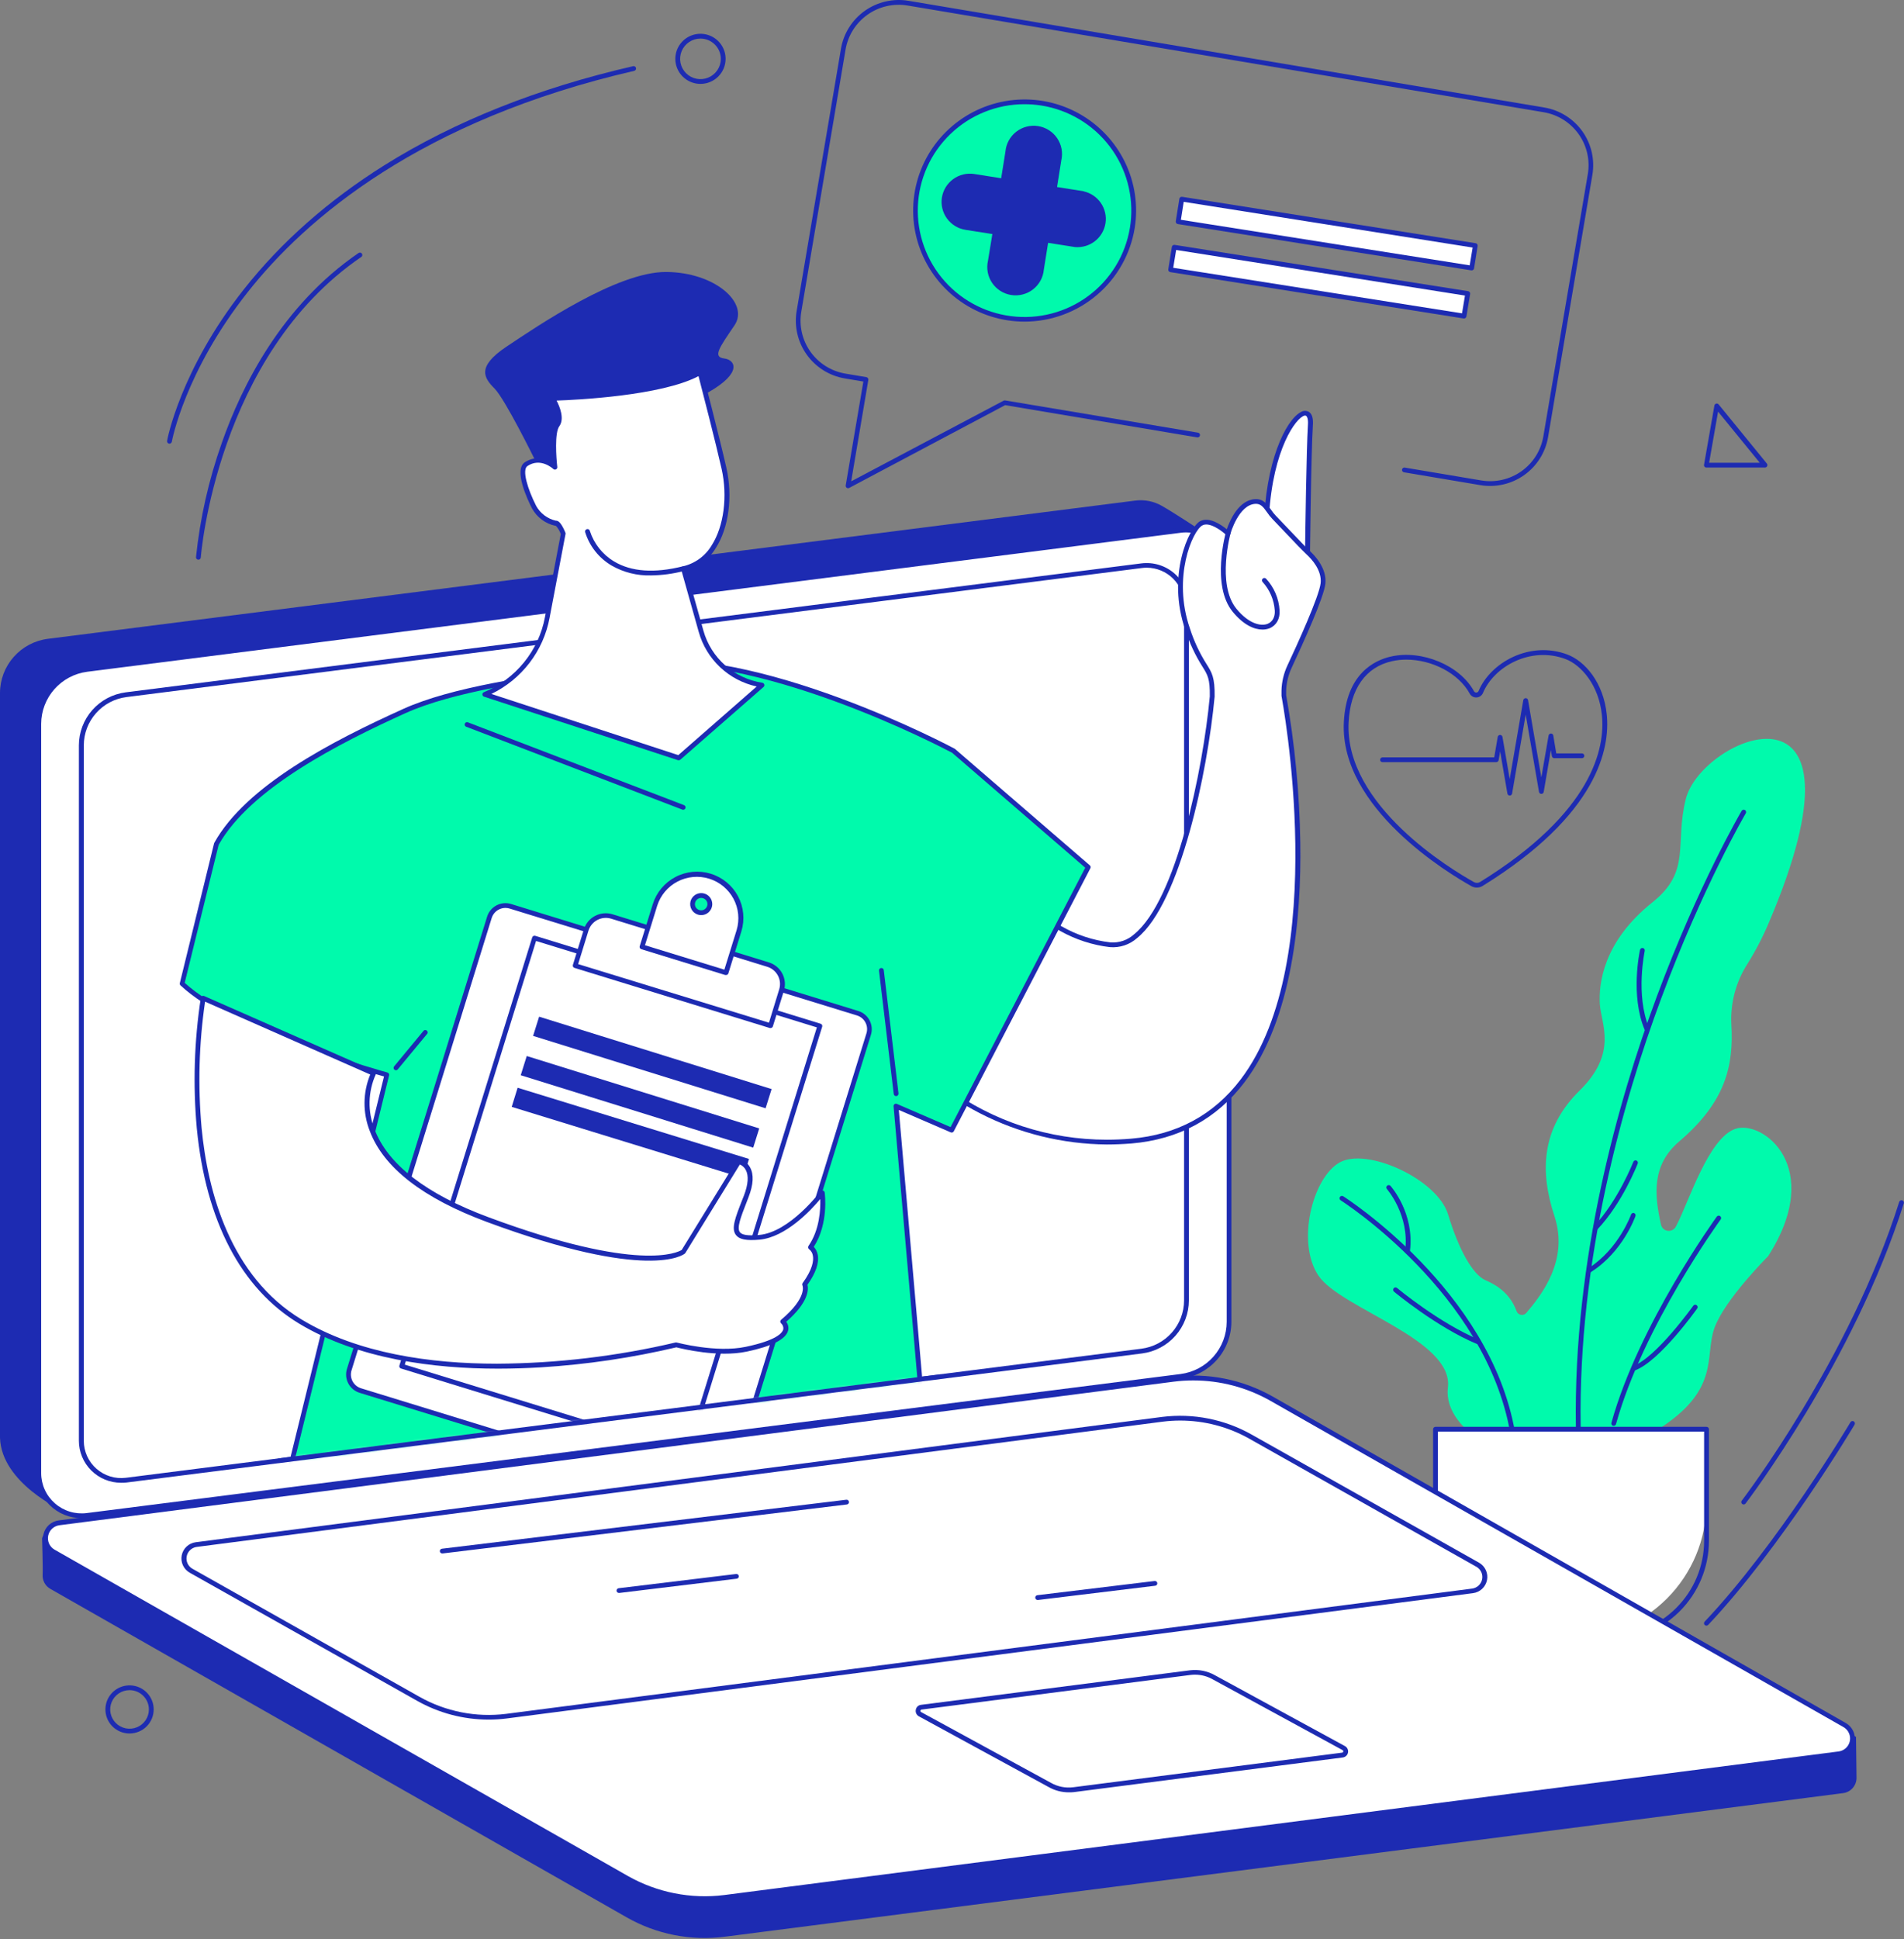 <svg width="500" height="509" viewBox="0 0 500 509" fill="none" xmlns="http://www.w3.org/2000/svg">
<rect x="0" y="0" width="500" height="509" fill="#808080" stroke="none"/>
<g clip-path="url(#clip0_27_515)">
<path d="M455.724 296.327C448.667 298.75 443.586 315.243 440.281 321.628C440.204 321.766 440.126 321.904 440.057 322.043C439.852 322.409 439.541 322.705 439.165 322.892C438.788 323.08 438.364 323.15 437.947 323.093C437.531 323.037 437.141 322.856 436.828 322.576C436.516 322.295 436.295 321.927 436.196 321.52C434.436 313.697 433.694 305.835 440.976 299.627C453.114 289.289 455.323 279.835 454.659 268.858C454.384 263.293 455.849 257.781 458.851 253.08C461.008 249.646 462.885 246.044 464.465 242.311C493.668 173.795 446.875 193.249 442.705 209.734C439.725 221.503 444.25 228.649 433.949 236.857C420.884 247.273 419.826 258.396 420.12 263.55C420.413 268.704 424.976 276.304 414.822 286.273C404.669 296.243 404.375 307.62 408.205 319.235C412.035 330.851 404.815 339.912 400.846 344.62C400.68 344.827 400.462 344.987 400.213 345.082C399.965 345.177 399.695 345.205 399.432 345.161C399.17 345.118 398.923 345.006 398.718 344.837C398.514 344.667 398.358 344.447 398.267 344.197C396.491 339.32 392.739 337.22 390.129 336.089C386.747 334.628 383.063 328.028 380.268 318.789C377.473 309.55 359.057 301.166 351.852 305.127C344.648 309.089 340.37 326.243 346.254 334.897C352.138 343.551 381.72 351.613 380.23 364.22C378.739 376.828 400.537 384.305 400.537 384.305C401.892 384.033 403.148 383.403 404.174 382.482C409.896 385.89 418.436 389.236 423.27 382.767C424.039 381.732 424.756 380.659 425.417 379.551C427.417 379.436 430.443 378.321 434.968 375.513C451.956 364.951 447.547 356.159 450.195 348.674C452.844 341.189 464.318 329.758 464.318 329.758C479.345 306.227 462.789 293.912 455.724 296.327Z" fill="#00FAAC"/>
<path d="M414.46 375.313C414.295 375.313 414.137 375.248 414.02 375.133C413.903 375.018 413.836 374.861 413.834 374.697C413.116 330.405 424.992 288.766 435.076 261.619C446.002 232.226 457.245 213.049 457.361 212.857C457.446 212.713 457.585 212.609 457.747 212.567C457.909 212.526 458.081 212.549 458.226 212.634C458.368 212.72 458.472 212.858 458.513 213.019C458.555 213.18 458.532 213.351 458.45 213.495C458.334 213.68 447.13 232.788 436.242 262.081C426.204 289.104 414.382 330.543 415.093 374.659C415.093 374.826 415.027 374.986 414.91 375.105C414.794 375.224 414.635 375.293 414.467 375.298L414.46 375.313Z" fill="#1D2BB2"/>
<path d="M397.217 376.69C397.069 376.69 396.925 376.637 396.812 376.541C396.698 376.446 396.623 376.313 396.599 376.167C390.175 339.428 352.439 315.327 352.061 315.089C351.92 314.999 351.82 314.857 351.784 314.694C351.748 314.531 351.778 314.361 351.868 314.22C351.912 314.15 351.969 314.09 352.037 314.043C352.104 313.996 352.18 313.963 352.26 313.945C352.341 313.927 352.424 313.925 352.505 313.939C352.586 313.953 352.663 313.983 352.733 314.027C353.119 314.266 391.341 338.643 397.843 375.951C397.87 376.116 397.831 376.285 397.734 376.422C397.637 376.559 397.49 376.652 397.325 376.682L397.217 376.69Z" fill="#1D2BB2"/>
<path d="M423.772 374.282C423.715 374.29 423.658 374.29 423.602 374.282C423.442 374.237 423.306 374.131 423.224 373.987C423.141 373.843 423.119 373.673 423.162 373.513C430.351 347.589 450.643 319.666 450.844 319.366C450.942 319.234 451.09 319.146 451.253 319.121C451.417 319.097 451.583 319.138 451.716 319.235C451.851 319.334 451.941 319.481 451.967 319.645C451.993 319.809 451.953 319.977 451.855 320.112C451.655 320.389 431.493 348.151 424.366 373.851C424.325 373.976 424.245 374.084 424.138 374.162C424.032 374.239 423.904 374.281 423.772 374.282Z" fill="#1D2BB2"/>
<path d="M419.015 322.974C418.892 322.972 418.773 322.936 418.671 322.868C418.568 322.8 418.488 322.703 418.44 322.591C418.392 322.478 418.377 322.354 418.399 322.234C418.42 322.113 418.476 322.002 418.56 321.912C424.93 315.204 428.884 305.066 428.93 304.989C428.989 304.842 429.101 304.724 429.244 304.657C429.388 304.589 429.551 304.579 429.702 304.627C429.851 304.683 429.973 304.792 430.046 304.933C430.119 305.073 430.137 305.236 430.096 305.389C429.926 305.812 426.011 315.858 419.471 322.743C419.415 322.811 419.346 322.866 419.267 322.906C419.189 322.945 419.103 322.968 419.015 322.974Z" fill="#1D2BB2"/>
<path d="M417.641 333.966C417.504 333.969 417.369 333.927 417.259 333.846C417.148 333.765 417.067 333.65 417.028 333.519C416.99 333.387 416.995 333.247 417.045 333.12C417.094 332.992 417.184 332.884 417.301 332.812C425.131 327.758 428.297 318.905 428.328 318.82C428.381 318.668 428.49 318.542 428.634 318.469C428.778 318.396 428.945 318.381 429.1 318.428C429.25 318.483 429.374 318.593 429.447 318.736C429.52 318.878 429.537 319.043 429.494 319.197C429.355 319.581 426.15 328.551 417.957 333.812C417.87 333.894 417.759 333.948 417.641 333.966Z" fill="#1D2BB2"/>
<path d="M429.131 359.774C429.003 359.774 428.878 359.735 428.773 359.662C428.668 359.589 428.588 359.486 428.544 359.367C428.514 359.289 428.5 359.207 428.503 359.124C428.506 359.042 428.525 358.961 428.559 358.885C428.594 358.81 428.643 358.743 428.704 358.687C428.765 358.631 428.836 358.587 428.914 358.559C434.945 356.359 444.566 342.897 444.659 342.766C444.707 342.699 444.767 342.642 444.837 342.598C444.907 342.554 444.985 342.524 445.066 342.511C445.147 342.497 445.231 342.499 445.311 342.517C445.392 342.535 445.468 342.569 445.535 342.616C445.603 342.664 445.66 342.724 445.704 342.794C445.748 342.863 445.778 342.941 445.792 343.022C445.806 343.103 445.804 343.186 445.786 343.266C445.767 343.346 445.734 343.422 445.686 343.489C445.284 344.059 435.74 357.405 429.347 359.736C429.277 359.76 429.204 359.773 429.131 359.774Z" fill="#1D2BB2"/>
<path d="M369.635 328.928H369.558C369.393 328.907 369.242 328.821 369.139 328.69C369.037 328.559 368.99 328.393 369.01 328.228C370.16 318.951 364.277 312.204 364.215 312.135C364.16 312.074 364.117 312.002 364.09 311.924C364.063 311.846 364.051 311.764 364.056 311.682C364.061 311.599 364.083 311.519 364.119 311.445C364.156 311.371 364.207 311.305 364.269 311.251C364.394 311.141 364.558 311.086 364.724 311.096C364.89 311.106 365.046 311.181 365.157 311.304C365.412 311.597 371.473 318.543 370.261 328.382C370.242 328.533 370.168 328.672 370.052 328.773C369.937 328.874 369.789 328.929 369.635 328.928Z" fill="#1D2BB2"/>
<path d="M388.144 352.866C388.06 352.866 387.976 352.85 387.897 352.82C377.365 348.459 366.176 339.158 366.068 339.066C366.004 339.013 365.951 338.949 365.913 338.875C365.874 338.802 365.851 338.722 365.843 338.64C365.836 338.558 365.846 338.475 365.871 338.396C365.896 338.317 365.937 338.244 365.991 338.181C366.043 338.118 366.107 338.066 366.18 338.027C366.253 337.989 366.333 337.966 366.415 337.958C366.497 337.951 366.579 337.96 366.658 337.986C366.736 338.011 366.809 338.051 366.871 338.105C366.987 338.197 378.029 347.374 388.384 351.659C388.536 351.723 388.657 351.845 388.72 351.997C388.784 352.15 388.785 352.321 388.723 352.474C388.677 352.589 388.597 352.689 388.494 352.758C388.391 352.828 388.269 352.866 388.144 352.866Z" fill="#1D2BB2"/>
<path d="M432.482 270.711C432.357 270.711 432.235 270.675 432.131 270.606C432.027 270.538 431.945 270.441 431.895 270.327C428.104 261.296 430.575 249.827 430.683 249.342C430.719 249.18 430.818 249.038 430.958 248.949C431.099 248.859 431.269 248.829 431.432 248.865C431.595 248.901 431.736 248.999 431.826 249.139C431.916 249.279 431.946 249.449 431.91 249.611C431.91 249.727 429.424 261.15 433.061 269.842C433.125 269.996 433.125 270.169 433.062 270.324C432.998 270.478 432.876 270.601 432.721 270.665C432.645 270.695 432.564 270.711 432.482 270.711Z" fill="#1D2BB2"/>
<path d="M376.932 375.182H448.11V394.621C448.11 404.024 444.361 413.042 437.687 419.691C431.012 426.34 421.96 430.075 412.521 430.075C403.083 430.075 394.03 426.34 387.356 419.691C380.682 413.042 376.932 404.024 376.932 394.621V375.182Z" fill="white"/>
<path d="M422.459 430.683H402.591C395.634 430.667 388.965 427.906 384.045 423.004C379.125 418.103 376.354 411.46 376.338 404.529V375.182C376.338 375.016 376.403 374.857 376.52 374.739C376.638 374.621 376.797 374.553 376.963 374.551H448.141C448.309 374.551 448.47 374.618 448.589 374.736C448.708 374.854 448.775 375.015 448.775 375.182V404.498C448.766 411.445 445.99 418.106 441.056 423.015C436.122 427.925 429.433 430.683 422.459 430.683ZM377.589 375.805V404.498C377.597 411.108 380.236 417.444 384.928 422.118C389.619 426.792 395.98 429.421 402.615 429.429H422.482C429.117 429.421 435.478 426.792 440.169 422.118C444.861 417.444 447.5 411.108 447.508 404.498V375.805H377.589Z" fill="#1D2BB2"/>
<path d="M222.708 128.156C222.578 128.156 222.451 128.116 222.345 128.04C222.248 127.972 222.173 127.878 222.128 127.769C222.083 127.66 222.07 127.541 222.09 127.425L226.723 100.155L221.835 99.34C217.809 98.654 214.219 96.408 211.852 93.092C209.484 89.776 208.532 85.661 209.203 81.647L220.839 12.808C221.173 10.818 221.898 8.914 222.972 7.204C224.046 5.494 225.447 4.011 227.097 2.842C228.747 1.672 230.612 0.838 232.585 0.387C234.559 -0.063 236.603 -0.122 238.599 0.215L405.533 28.223C407.529 28.558 409.44 29.281 411.155 30.352C412.87 31.422 414.357 32.819 415.53 34.462C416.703 36.105 417.54 37.962 417.992 39.928C418.444 41.893 418.503 43.928 418.166 45.916L406.529 114.763C405.843 118.776 403.589 122.354 400.26 124.714C396.932 127.074 392.8 128.024 388.77 127.356L368.693 123.979C368.612 123.965 368.535 123.936 368.465 123.892C368.395 123.848 368.335 123.792 368.287 123.725C368.239 123.658 368.205 123.583 368.187 123.503C368.169 123.423 368.166 123.34 368.18 123.259C368.194 123.179 368.223 123.101 368.267 123.032C368.31 122.962 368.367 122.902 368.435 122.855C368.502 122.807 368.577 122.773 368.658 122.755C368.738 122.737 368.821 122.734 368.902 122.748L388.978 126.117C392.676 126.739 396.471 125.873 399.529 123.709C402.586 121.546 404.657 118.262 405.286 114.578L416.969 45.701C417.591 42.018 416.721 38.239 414.549 35.195C412.378 32.151 409.082 30.089 405.387 29.462L238.36 1.454C234.661 0.832 230.867 1.698 227.809 3.862C224.751 6.025 222.681 9.309 222.052 12.992L210.423 81.84C209.799 85.523 210.668 89.302 212.84 92.347C215.012 95.392 218.308 97.453 222.005 98.078L227.511 99.001C227.674 99.031 227.82 99.124 227.916 99.259C228.013 99.394 228.053 99.561 228.028 99.724L223.526 126.356L263.555 105.178C263.679 105.116 263.82 105.094 263.957 105.117L314.603 113.578C314.685 113.591 314.764 113.621 314.834 113.664C314.905 113.708 314.966 113.765 315.014 113.832C315.062 113.899 315.096 113.976 315.115 114.056C315.133 114.137 315.135 114.22 315.121 114.302C315.092 114.465 315 114.612 314.864 114.708C314.728 114.805 314.559 114.844 314.395 114.817L263.957 106.355L223.001 128.086C222.91 128.132 222.81 128.156 222.708 128.156Z" fill="#1D2BB2"/>
<path d="M304.851 357.936C308.326 357.494 311.521 355.805 313.836 353.186C316.152 350.566 317.429 347.195 317.429 343.705L318.364 146.525L314.835 138.925C314.835 138.925 308.426 134.671 305.067 132.771C302.961 131.576 300.521 131.098 298.117 131.409L12.579 167.695C9.106 168.138 5.915 169.825 3.6 172.441C1.285 175.057 0.005 178.423 0 181.91V377.382C0.34 389.367 16.517 396.613 16.517 396.613L304.851 357.936Z" fill="#1D2BB2"/>
<path d="M22.833 397.813L310.078 361.313C313.581 360.876 316.802 359.18 319.138 356.544C321.474 353.908 322.764 350.513 322.765 346.997V150.348C322.763 148.757 322.422 147.184 321.763 145.734C321.105 144.284 320.144 142.99 318.944 141.939C317.745 140.888 316.335 140.102 314.808 139.636C313.28 139.169 311.671 139.032 310.086 139.233L22.841 175.733C19.346 176.169 16.129 177.857 13.793 180.484C11.457 183.11 10.16 186.494 10.146 190.003V386.682C10.145 388.276 10.485 389.851 11.144 391.304C11.802 392.756 12.763 394.052 13.964 395.105C15.164 396.158 16.576 396.944 18.105 397.411C19.635 397.878 21.246 398.015 22.833 397.813Z" fill="white"/>
<path d="M21.412 398.529C19.85 398.53 18.303 398.224 16.86 397.629C15.417 397.034 14.106 396.161 13.001 395.061C11.897 393.961 11.021 392.655 10.424 391.217C9.827 389.779 9.52 388.238 9.521 386.682V190.003C9.528 186.34 10.871 182.806 13.3 180.057C15.73 177.309 19.079 175.534 22.725 175.064L309.97 138.571C311.645 138.358 313.346 138.503 314.96 138.996C316.574 139.488 318.065 140.318 319.332 141.429C320.6 142.541 321.615 143.908 322.311 145.44C323.006 146.973 323.367 148.635 323.367 150.317V346.997C323.36 350.66 322.016 354.196 319.585 356.944C317.154 359.693 313.802 361.467 310.156 361.936L22.91 398.467C22.413 398.518 21.912 398.538 21.412 398.529ZM311.507 139.756C311.058 139.757 310.609 139.785 310.163 139.84L22.918 176.341C19.582 176.773 16.516 178.395 14.29 180.908C12.063 183.42 10.827 186.651 10.81 190.003V386.682C10.809 388.187 11.13 389.674 11.751 391.045C12.372 392.417 13.28 393.64 14.413 394.635C15.546 395.629 16.879 396.371 18.323 396.812C19.767 397.252 21.289 397.381 22.787 397.19L310.032 360.69C313.373 360.257 316.443 358.63 318.67 356.111C320.897 353.593 322.13 350.354 322.139 346.997V150.348C322.137 147.539 321.017 144.846 319.023 142.86C317.029 140.874 314.326 139.758 311.507 139.756Z" fill="#1D2BB2"/>
<path d="M33.118 388.552L299.824 354.666C303.069 354.253 306.052 352.675 308.214 350.228C310.376 347.781 311.569 344.634 311.569 341.374V158.81C311.571 157.33 311.256 155.866 310.646 154.517C310.035 153.168 309.143 151.963 308.029 150.984C306.915 150.005 305.604 149.274 304.184 148.839C302.764 148.405 301.267 148.277 299.793 148.464L33.095 182.31C29.848 182.722 26.863 184.299 24.7 186.746C22.536 189.193 21.343 192.342 21.343 195.603V378.221C21.343 379.699 21.659 381.161 22.27 382.509C22.882 383.856 23.774 385.059 24.888 386.036C26.002 387.013 27.312 387.743 28.731 388.177C30.15 388.611 31.646 388.738 33.118 388.552Z" fill="white"/>
<path d="M31.798 389.236C30.342 389.237 28.901 388.952 27.556 388.398C26.211 387.843 24.989 387.03 23.96 386.005C22.931 384.98 22.115 383.763 21.559 382.423C21.002 381.083 20.716 379.647 20.717 378.197V195.656C20.723 192.245 21.974 188.952 24.237 186.391C26.5 183.831 29.621 182.178 33.018 181.741L299.716 147.894C301.277 147.697 302.863 147.832 304.367 148.292C305.872 148.752 307.261 149.526 308.442 150.562C309.623 151.599 310.569 152.873 311.217 154.302C311.866 155.731 312.201 157.28 312.202 158.848V341.374C312.196 344.786 310.945 348.079 308.682 350.639C306.419 353.2 303.298 354.852 299.901 355.289L33.203 389.175C32.736 389.222 32.267 389.243 31.798 389.236ZM301.144 149.025C300.729 149.024 300.313 149.049 299.901 149.102L33.203 182.987C30.111 183.385 27.27 184.89 25.21 187.221C23.149 189.552 22.011 192.551 22.007 195.656V378.221C22.006 379.608 22.301 380.979 22.873 382.244C23.445 383.508 24.281 384.637 25.324 385.556C26.368 386.474 27.596 387.16 28.926 387.569C30.257 387.978 31.659 388.101 33.041 387.928L299.739 354.043C302.832 353.647 305.675 352.143 307.737 349.812C309.799 347.48 310.939 344.481 310.943 341.374V158.81C310.943 156.219 309.911 153.733 308.074 151.899C306.238 150.065 303.745 149.031 301.144 149.025Z" fill="#1D2BB2"/>
<path d="M190.285 508.407L483.962 470.714C484.968 470.595 485.892 470.105 486.553 469.34C487.213 468.575 487.562 467.592 487.53 466.583C487.53 465.26 487.398 455.952 487.398 455.952L332.116 367.49C324.34 363.066 314.271 361.336 305.384 362.49L15.443 399.736C14.585 399.847 13.771 400.179 13.082 400.7C12.392 401.221 11.852 401.912 11.513 402.706L11.05 403.79C11.05 403.79 11.297 411.559 11.196 413.375C11.15 414.127 11.318 414.876 11.682 415.536C12.045 416.197 12.589 416.741 13.25 417.106L164.595 503.33C172.376 507.76 181.395 509.542 190.285 508.407Z" fill="#1D2BB2"/>
<path d="M190.285 498.045L482.935 460.352C483.788 460.253 484.587 459.887 485.219 459.308C485.851 458.729 486.283 457.966 486.454 457.128C486.625 456.29 486.527 455.42 486.172 454.641C485.818 453.862 485.225 453.215 484.479 452.791L333.907 367.12C326.128 362.692 317.112 360.909 308.225 362.043L15.575 399.698C14.725 399.806 13.932 400.178 13.306 400.761C12.681 401.343 12.255 402.106 12.088 402.943C11.922 403.779 12.024 404.647 12.379 405.423C12.734 406.199 13.325 406.844 14.069 407.267L164.641 492.938C172.407 497.364 181.407 499.157 190.285 498.045Z" fill="white"/>
<path d="M185.111 498.999C177.802 499.002 170.618 497.112 164.263 493.515L13.691 407.837C12.831 407.35 12.146 406.605 11.736 405.709C11.325 404.813 11.208 403.81 11.403 402.844C11.597 401.878 12.092 400.997 12.817 400.327C13.543 399.658 14.461 399.233 15.443 399.113L308.094 361.421C317.116 360.29 326.264 362.098 334.17 366.574L484.734 452.314C485.588 452.805 486.266 453.549 486.674 454.443C487.081 455.338 487.197 456.336 487.005 457.3C486.814 458.263 486.324 459.142 485.605 459.814C484.886 460.485 483.974 460.916 482.997 461.045L190.346 498.738C188.609 498.936 186.86 499.023 185.111 498.999ZM313.337 362.374C311.633 362.374 309.931 362.482 308.24 362.697L15.59 400.39C14.874 400.485 14.206 400.801 13.679 401.293C13.152 401.786 12.794 402.43 12.653 403.136C12.513 403.842 12.598 404.574 12.896 405.229C13.194 405.884 13.691 406.43 14.316 406.79L164.888 492.461C172.557 496.803 181.431 498.558 190.184 497.461L482.835 459.768C483.551 459.675 484.221 459.361 484.748 458.87C485.276 458.378 485.636 457.734 485.776 457.028C485.917 456.322 485.832 455.589 485.533 454.934C485.234 454.279 484.736 453.734 484.109 453.376L333.575 367.698C327.406 364.205 320.432 362.371 313.337 362.374Z" fill="#1D2BB2"/>
<path d="M128.318 451.406C121.715 451.407 115.225 449.697 109.485 446.445L49.82 412.844C49.034 412.397 48.409 411.716 48.033 410.895C47.657 410.075 47.549 409.158 47.725 408.274C47.901 407.389 48.351 406.582 49.013 405.967C49.674 405.351 50.513 404.959 51.411 404.844L305.16 371.951C313.322 370.931 321.596 372.566 328.749 376.613L388.399 410.213C389.185 410.66 389.81 411.342 390.186 412.162C390.562 412.982 390.67 413.899 390.494 414.784C390.318 415.668 389.868 416.475 389.206 417.091C388.545 417.706 387.706 418.099 386.808 418.213L133.075 451.106C131.497 451.306 129.909 451.406 128.318 451.406ZM309.908 372.905C308.375 372.906 306.843 373.004 305.322 373.197L51.573 406.09C50.95 406.189 50.372 406.476 49.917 406.913C49.463 407.349 49.153 407.913 49.03 408.53C48.908 409.147 48.977 409.786 49.23 410.362C49.483 410.938 49.907 411.423 50.446 411.752L110.103 445.391C117.02 449.304 125.021 450.885 132.913 449.898L386.654 417.006C387.28 416.91 387.861 416.624 388.319 416.188C388.776 415.751 389.088 415.185 389.212 414.567C389.336 413.948 389.266 413.306 389.011 412.728C388.757 412.15 388.33 411.665 387.789 411.336L328.124 377.697C322.571 374.555 316.294 372.904 309.908 372.905Z" fill="#1D2BB2"/>
<path d="M280.651 470.499C278.805 470.499 276.991 470.022 275.385 469.114L241.271 450.529C240.976 450.362 240.742 450.106 240.603 449.797C240.464 449.489 240.428 449.144 240.498 448.814C240.553 448.479 240.718 448.171 240.966 447.939C241.215 447.706 241.534 447.562 241.873 447.529L312.48 438.468C314.762 438.184 317.075 438.643 319.074 439.775L353.188 458.36C353.487 458.523 353.726 458.777 353.87 459.084C354.015 459.392 354.058 459.737 353.992 460.07C353.927 460.403 353.757 460.707 353.507 460.938C353.257 461.168 352.94 461.313 352.601 461.353L281.979 470.445C281.538 470.49 281.094 470.508 280.651 470.499ZM313.808 439.614C313.418 439.614 313.029 439.637 312.642 439.683L242.02 448.775C241.945 448.78 241.874 448.81 241.82 448.861C241.765 448.911 241.729 448.979 241.719 449.052C241.7 449.125 241.706 449.202 241.737 449.271C241.768 449.339 241.821 449.395 241.888 449.429L276.003 468.014C277.765 469.014 279.805 469.418 281.817 469.168L352.439 460.083C352.515 460.076 352.586 460.044 352.642 459.993C352.698 459.941 352.735 459.873 352.748 459.799C352.766 459.726 352.758 459.65 352.728 459.581C352.697 459.513 352.644 459.457 352.578 459.422L318.456 440.837C317.04 440.033 315.438 439.611 313.808 439.614Z" fill="#1D2BB2"/>
<path d="M116.165 407.79C116.082 407.795 116 407.783 115.923 407.756C115.845 407.729 115.773 407.687 115.712 407.632C115.651 407.578 115.601 407.511 115.565 407.438C115.53 407.364 115.509 407.284 115.504 407.202C115.5 407.12 115.511 407.038 115.539 406.961C115.566 406.883 115.608 406.812 115.663 406.751C115.718 406.69 115.784 406.64 115.858 406.605C115.932 406.569 116.013 406.549 116.095 406.544L222.245 393.69C222.326 393.679 222.409 393.685 222.489 393.707C222.569 393.729 222.643 393.766 222.708 393.817C222.772 393.868 222.826 393.931 222.866 394.003C222.906 394.075 222.931 394.154 222.939 394.236C222.95 394.318 222.945 394.401 222.923 394.481C222.901 394.561 222.863 394.635 222.812 394.701C222.761 394.766 222.698 394.82 222.626 394.861C222.553 394.901 222.474 394.927 222.391 394.936L116.242 407.79H116.165Z" fill="#1D2BB2"/>
<path d="M162.572 418.159C162.406 418.169 162.243 418.112 162.119 418.002C161.995 417.891 161.921 417.736 161.911 417.571C161.902 417.406 161.959 417.244 162.07 417.12C162.181 416.997 162.336 416.923 162.502 416.913L193.319 413.183C193.401 413.173 193.484 413.179 193.563 413.202C193.642 413.224 193.716 413.261 193.78 413.312C193.845 413.363 193.899 413.426 193.939 413.497C193.979 413.569 194.004 413.647 194.014 413.729C194.024 413.81 194.017 413.892 193.995 413.971C193.973 414.05 193.935 414.124 193.884 414.188C193.833 414.252 193.77 414.306 193.698 414.346C193.626 414.386 193.548 414.411 193.466 414.421L162.649 418.159H162.572Z" fill="#1D2BB2"/>
<path d="M272.474 420.006C272.316 420.001 272.166 419.938 272.052 419.828C271.939 419.719 271.871 419.571 271.861 419.414C271.852 419.257 271.901 419.102 272 418.98C272.099 418.857 272.241 418.776 272.397 418.752L303.214 415.021C303.379 415.004 303.545 415.051 303.676 415.153C303.807 415.255 303.893 415.403 303.916 415.567C303.936 415.732 303.889 415.899 303.787 416.03C303.684 416.161 303.534 416.246 303.368 416.267L272.574 420.006H272.474Z" fill="#1D2BB2"/>
<mask id="mask0_27_515" style="mask-type:luminance" maskUnits="userSpaceOnUse" x="21" y="48" width="430" height="341">
<path d="M33.118 388.552L299.824 354.666C303.07 354.253 306.052 352.675 308.214 350.228C310.376 347.781 311.569 344.634 311.569 341.374L450.836 112.994C450.836 106.717 306.04 47.508 299.793 48.301L33.095 82.186C29.848 82.597 26.863 84.175 24.7 86.622C22.536 89.069 21.343 92.217 21.343 95.478V378.221C21.343 379.699 21.659 381.161 22.27 382.509C22.882 383.856 23.774 385.059 24.888 386.036C26.002 387.013 27.312 387.743 28.731 388.177C30.15 388.611 31.646 388.738 33.118 388.552Z" fill="white"/>
</mask>
<g mask="url(#mask0_27_515)">
<path d="M167.259 533.084L168.71 465.668C168.71 465.668 178.972 489.699 185.698 533.084H262.443C255.648 470.584 233.665 413.852 227.387 398.652C226.86 397.361 226.053 396.201 225.024 395.257C223.995 394.313 222.769 393.607 221.434 393.19C206.477 388.467 154.209 376.159 100.381 410.506C99.13 411.307 98.083 412.387 97.323 413.66C96.563 414.934 96.111 416.367 96.003 417.844C95.038 431.391 92.76 473.453 96.274 533.054L167.259 533.084Z" fill="#1D2BB2"/>
<path d="M343.32 146.863C343.32 146.863 343.629 119.048 344.131 111.517C344.702 102.955 332.95 112.671 332.494 138.925L343.32 146.863Z" fill="white"/>
<path d="M343.32 147.487C343.187 147.487 343.058 147.447 342.949 147.371L332.139 139.425C332.057 139.367 331.991 139.289 331.947 139.199C331.902 139.109 331.881 139.01 331.884 138.91C332.185 121.117 337.722 110.24 341.559 108.209C341.876 107.992 342.248 107.869 342.632 107.854C343.016 107.839 343.397 107.933 343.729 108.125C344.54 108.648 344.895 109.802 344.772 111.563C344.285 118.986 344 146.594 344 146.871C343.996 146.987 343.962 147.1 343.899 147.197C343.836 147.295 343.748 147.374 343.644 147.425C343.544 147.476 343.432 147.497 343.32 147.487ZM333.127 138.61L342.702 145.633C342.772 140.171 343.065 118.032 343.474 111.478C343.567 110.071 343.289 109.371 342.996 109.171C342.702 108.971 342.324 109.171 342.1 109.302C339.459 110.771 333.521 120.071 333.127 138.61Z" fill="#1D2BB2"/>
<path d="M338.633 174.995C341.351 169.187 347.019 156.748 347.42 153.164C347.822 149.579 344.918 146.348 343.606 145.14C342.834 144.425 342.061 143.671 341.359 142.91L334.571 135.786C332.873 134.094 332.216 131.51 329.637 131.64C324.719 131.879 322.472 140.025 322.472 140.025C322.472 140.025 318.14 135.871 315.406 137.387C312.673 138.902 307.09 151.348 311.87 165.172C316.109 177.418 318.456 174.195 318.325 182.864C316.371 203.711 307.237 249.742 291.508 247.98C286.883 247.457 282.417 245.989 278.389 243.667C274.36 241.345 270.856 238.221 268.096 234.488L231.843 269.665C231.843 269.665 253.896 303.15 297.067 299.512C358.972 294.289 337.143 182.587 337.143 182.526C337.143 181.995 337.143 181.579 337.143 181.295C337.202 179.115 337.709 176.971 338.633 174.995Z" fill="white"/>
<path d="M290.643 300.435C279.055 300.335 267.652 297.53 257.349 292.245C247.046 286.96 238.13 279.343 231.318 270.004C231.243 269.885 231.21 269.744 231.226 269.604C231.241 269.465 231.303 269.334 231.402 269.234L267.656 234.065C267.723 234.001 267.803 233.952 267.891 233.922C267.979 233.891 268.073 233.88 268.165 233.888C268.258 233.898 268.346 233.93 268.425 233.979C268.504 234.028 268.571 234.094 268.621 234.172C271.343 237.815 274.783 240.865 278.731 243.136C282.678 245.407 287.05 246.852 291.577 247.38C292.711 247.471 293.851 247.329 294.927 246.963C296.003 246.596 296.992 246.013 297.832 245.25C308.874 236.303 315.877 202.21 317.7 182.826C317.769 178.21 317.144 177.187 315.777 175.01C313.869 172.007 312.356 168.773 311.275 165.387C306.326 151.079 312.24 138.463 315.097 136.848C317.491 135.525 320.719 137.763 322.163 138.94C322.935 136.694 325.251 131.248 329.606 131.025C331.745 130.917 332.765 132.363 333.745 133.756C334.122 134.323 334.545 134.859 335.012 135.356L341.822 142.487C342.502 143.21 343.251 143.971 344.03 144.694C345.382 145.94 348.478 149.271 348.046 153.248C347.644 156.841 342.332 168.587 339.204 175.272C338.308 177.177 337.814 179.245 337.753 181.349C337.753 181.618 337.753 182.002 337.753 182.487C340.019 195.266 341.261 208.205 341.467 221.18C341.768 240.68 339.467 267.419 326.796 284.119C319.506 293.727 309.515 299.127 297.098 300.173C294.905 300.343 292.751 300.435 290.643 300.435ZM232.661 269.765C237.15 275.803 242.553 281.11 248.676 285.496C260.847 294.396 275.553 299.19 290.651 299.181C292.72 299.181 294.836 299.096 297.013 298.912C309.059 297.896 318.75 292.658 325.815 283.35C349.675 251.896 336.625 183.349 336.525 182.664C336.521 182.631 336.521 182.597 336.525 182.564C336.525 182.026 336.525 181.595 336.525 181.295C336.582 179.023 337.107 176.786 338.069 174.725C340.563 169.402 346.409 156.633 346.802 153.094C347.173 149.679 344.393 146.717 343.181 145.602C342.37 144.833 341.637 144.063 340.911 143.34L334.124 136.217C333.603 135.673 333.133 135.084 332.718 134.456C331.73 133.056 331.05 132.202 329.676 132.263C325.259 132.479 323.112 140.117 323.089 140.194C323.059 140.298 323.002 140.393 322.925 140.469C322.849 140.546 322.754 140.602 322.649 140.633C322.544 140.66 322.433 140.66 322.328 140.633C322.223 140.606 322.126 140.553 322.047 140.479C320.935 139.41 317.622 136.879 315.723 137.933C313.167 139.34 307.824 151.525 312.472 164.964C313.527 168.265 315.001 171.419 316.858 174.349C318.263 176.595 319.043 177.833 318.966 182.895C317.12 202.534 309.978 237.034 298.635 246.226C297.664 247.094 296.526 247.754 295.289 248.167C294.053 248.58 292.745 248.736 291.446 248.626C286.863 248.083 282.433 246.641 278.412 244.383C274.391 242.125 270.859 239.097 268.018 235.472L232.661 269.765Z" fill="#1D2BB2"/>
<path d="M331.506 165.264C329.352 165.264 326.541 164.048 323.715 160.602C318.032 153.679 321.854 139.917 322.016 139.333C322.074 139.188 322.184 139.07 322.324 139.001C322.464 138.933 322.624 138.918 322.775 138.96C322.925 139.002 323.054 139.098 323.138 139.229C323.222 139.36 323.254 139.518 323.228 139.671C323.19 139.81 319.422 153.379 324.695 159.81C327.969 163.81 331.143 164.425 332.857 163.771C334.162 163.256 334.873 161.948 334.764 160.271C334.573 157.492 333.453 154.857 331.583 152.787C331.525 152.729 331.478 152.66 331.446 152.584C331.415 152.508 331.398 152.427 331.398 152.344C331.398 152.262 331.415 152.181 331.446 152.105C331.478 152.029 331.525 151.96 331.583 151.902C331.702 151.786 331.861 151.721 332.027 151.721C332.193 151.721 332.353 151.786 332.471 151.902C334.578 154.183 335.832 157.116 336.023 160.21C336.178 162.456 335.166 164.225 333.321 164.956C332.74 165.168 332.125 165.273 331.506 165.264Z" fill="#1D2BB2"/>
<path d="M249.911 296.681L285.778 227.634L250.382 197.087C250.382 197.087 198.748 169.233 165.521 174.356C148.742 176.933 121.423 179.741 106.18 186.664C90.019 193.98 65.426 206.08 56.824 221.557L47.797 258.211C61.959 271.419 101.563 282.142 101.563 282.142L72.885 399.013C103.988 430.36 213.311 415.706 245.85 411.083L235.286 290.358L249.911 296.681Z" fill="#00FAAC"/>
<path d="M154.919 419.175C113.454 419.175 85.425 412.567 72.437 399.452C72.361 399.376 72.307 399.283 72.278 399.181C72.25 399.078 72.249 398.97 72.275 398.867L100.845 282.581C95.671 281.142 60.739 271.104 47.403 258.673C47.322 258.596 47.264 258.499 47.232 258.393C47.201 258.286 47.199 258.173 47.226 258.065L56.214 221.395C56.226 221.341 56.247 221.289 56.275 221.241C64.623 206.218 87.162 194.564 105.918 186.087C118.566 180.356 139.175 177.464 155.738 175.141C159.205 174.648 162.479 174.195 165.421 173.741C198.446 168.671 250.181 196.256 250.683 196.533L250.799 196.61L286.188 227.157C286.298 227.248 286.373 227.375 286.4 227.515C286.426 227.656 286.403 227.801 286.334 227.926L250.467 296.973C250.396 297.107 250.279 297.211 250.136 297.264C249.994 297.318 249.837 297.319 249.695 297.266L236.035 291.366L246.475 411.029C246.491 411.188 246.444 411.347 246.345 411.473C246.246 411.6 246.101 411.683 245.942 411.706C210.801 416.698 180.324 419.175 154.919 419.175ZM73.58 398.821C94.428 419.413 153.761 423.437 245.17 410.552L234.661 290.419C234.648 290.311 234.665 290.201 234.709 290.1C234.753 290 234.823 289.913 234.912 289.849C235.001 289.785 235.105 289.745 235.214 289.735C235.324 289.724 235.434 289.743 235.534 289.789L249.626 295.873L284.991 227.78L250.027 197.603C247.989 196.518 197.744 170.048 165.614 174.979C162.664 175.433 159.383 175.895 155.908 176.379C139.43 178.687 118.921 181.572 106.443 187.226C89.363 194.956 65.719 206.926 57.418 221.78L48.5 258.004C62.607 270.842 101.331 281.427 101.725 281.535C101.806 281.555 101.881 281.591 101.947 281.641C102.014 281.691 102.069 281.754 102.111 281.826C102.153 281.897 102.18 281.976 102.19 282.059C102.201 282.141 102.195 282.224 102.173 282.304L73.58 398.821Z" fill="#1D2BB2"/>
<path d="M179.443 212.587C179.367 212.586 179.291 212.571 179.219 212.541L122.419 190.772C122.342 190.743 122.271 190.699 122.211 190.642C122.151 190.586 122.103 190.518 122.07 190.443C122.037 190.367 122.02 190.286 122.018 190.204C122.017 190.122 122.033 190.04 122.064 189.964C122.123 189.818 122.235 189.699 122.378 189.632C122.522 189.565 122.685 189.554 122.836 189.603L179.636 211.357C179.772 211.411 179.885 211.511 179.955 211.639C180.025 211.767 180.048 211.916 180.021 212.059C179.994 212.202 179.917 212.332 179.805 212.425C179.693 212.519 179.551 212.571 179.405 212.572L179.443 212.587Z" fill="#1D2BB2"/>
<path d="M128.512 240.786L91.708 359.525C90.99 361.839 92.292 364.294 94.615 365.008L185.791 393.056C188.113 393.77 190.578 392.474 191.295 390.16L228.099 271.421C228.816 269.107 227.515 266.652 225.192 265.938L134.016 237.89C131.693 237.176 129.229 238.472 128.512 240.786Z" fill="white"/>
<path d="M187.088 393.898C186.585 393.899 186.085 393.823 185.605 393.675L94.428 365.62C93.156 365.227 92.091 364.347 91.469 363.173C90.847 361.999 90.717 360.628 91.108 359.359L127.925 240.611C128.32 239.343 129.203 238.283 130.381 237.663C131.559 237.043 132.936 236.914 134.21 237.303L225.387 265.388C226.66 265.782 227.724 266.662 228.346 267.836C228.969 269.009 229.099 270.381 228.708 271.65L191.898 390.367C191.578 391.389 190.939 392.282 190.074 392.917C189.208 393.552 188.163 393.896 187.088 393.898ZM132.72 238.334C132.108 238.334 131.506 238.485 130.967 238.773C130.083 239.237 129.42 240.031 129.121 240.98L92.312 359.728C92.02 360.68 92.117 361.708 92.583 362.589C93.049 363.469 93.845 364.131 94.799 364.428L185.976 392.475C186.45 392.625 186.95 392.68 187.446 392.637C187.942 392.594 188.425 392.454 188.866 392.224C189.307 391.995 189.699 391.681 190.018 391.3C190.337 390.919 190.577 390.479 190.725 390.005L227.534 271.258C227.828 270.307 227.732 269.279 227.266 268.399C226.799 267.519 226.002 266.859 225.048 266.565L133.839 238.503C133.477 238.39 133.099 238.333 132.72 238.334Z" fill="#1D2BB2"/>
<path d="M215.291 269.311L140.346 246.256L105.504 358.667L180.448 381.721L215.291 269.311Z" fill="white"/>
<path d="M180.424 382.313H180.239L105.292 359.236C105.214 359.213 105.142 359.175 105.078 359.124C105.015 359.072 104.963 359.009 104.925 358.937C104.887 358.865 104.863 358.787 104.856 358.706C104.849 358.625 104.858 358.544 104.883 358.467L139.762 246.073C139.813 245.914 139.923 245.782 140.071 245.703C140.143 245.664 140.223 245.639 140.305 245.631C140.388 245.623 140.471 245.632 140.55 245.657L215.496 268.735C215.652 268.784 215.782 268.892 215.86 269.036C215.938 269.179 215.957 269.347 215.913 269.504L181.026 381.905C180.981 382.027 180.899 382.132 180.791 382.205C180.683 382.279 180.555 382.316 180.424 382.313ZM106.296 358.22L180.038 380.905L214.515 269.696L140.773 247.011L106.296 358.22Z" fill="#1D2BB2"/>
<path d="M201.697 253.188L160.664 240.565C159.303 240.153 157.832 240.292 156.573 240.953C155.314 241.614 154.367 242.743 153.939 244.096L151.036 253.45L202.354 269.234L205.249 259.88C205.66 258.524 205.518 257.06 204.853 255.807C204.188 254.555 203.054 253.613 201.697 253.188Z" fill="white"/>
<path d="M202.354 269.865C202.289 269.873 202.225 269.873 202.161 269.865L150.85 254.073C150.773 254.049 150.7 254.01 150.638 253.959C150.575 253.907 150.524 253.844 150.486 253.773C150.448 253.701 150.424 253.623 150.416 253.542C150.409 253.462 150.417 253.381 150.441 253.303L153.337 243.949C153.808 242.434 154.864 241.167 156.273 240.427C157.682 239.687 159.328 239.534 160.85 240.003L201.883 252.627C202.637 252.857 203.339 253.234 203.947 253.736C204.555 254.237 205.058 254.853 205.426 255.548C205.795 256.244 206.022 257.005 206.095 257.788C206.168 258.571 206.085 259.36 205.851 260.111L202.948 269.465C202.903 269.585 202.822 269.688 202.715 269.76C202.609 269.832 202.482 269.869 202.354 269.865ZM151.823 253.08L201.937 268.465L204.624 259.704C204.995 258.505 204.874 257.208 204.286 256.099C203.698 254.99 202.692 254.159 201.489 253.788L160.479 241.157C159.276 240.791 157.976 240.914 156.864 241.499C155.752 242.085 154.917 243.084 154.541 244.28L151.823 253.08Z" fill="#1D2BB2"/>
<path d="M186.424 229.957C183.499 229.069 180.341 229.369 177.638 230.791C174.934 232.213 172.905 234.643 171.992 237.549L168.587 248.534L190.64 255.327L194.045 244.334C194.493 242.892 194.651 241.375 194.51 239.872C194.369 238.369 193.933 236.908 193.225 235.572C192.517 234.237 191.552 233.054 190.385 232.091C189.218 231.127 187.872 230.402 186.424 229.957ZM183.466 239.496C183.023 239.367 182.629 239.11 182.334 238.757C182.038 238.404 181.856 237.971 181.809 237.514C181.762 237.056 181.853 236.596 182.071 236.191C182.289 235.785 182.623 235.454 183.031 235.239C183.439 235.025 183.902 234.936 184.361 234.985C184.819 235.034 185.253 235.219 185.606 235.515C185.959 235.811 186.215 236.205 186.341 236.647C186.468 237.089 186.459 237.559 186.316 237.996C186.228 238.281 186.084 238.545 185.893 238.775C185.702 239.005 185.468 239.195 185.203 239.334C184.938 239.473 184.649 239.559 184.351 239.587C184.053 239.615 183.752 239.584 183.466 239.496Z" fill="white"/>
<path d="M190.64 255.95C190.579 255.961 190.516 255.961 190.455 255.95L168.401 249.165C168.246 249.115 168.115 249.007 168.038 248.864C167.96 248.721 167.941 248.553 167.985 248.396L171.421 237.365C172.373 234.292 174.511 231.723 177.366 230.221C180.22 228.719 183.556 228.408 186.64 229.357C189.724 230.306 192.304 232.436 193.811 235.279C195.319 238.123 195.631 241.446 194.678 244.519L191.273 255.511C191.232 255.644 191.147 255.76 191.032 255.839C190.918 255.919 190.779 255.958 190.64 255.95ZM169.374 248.127L190.223 254.542L193.443 244.15C194.265 241.404 193.967 238.447 192.612 235.92C191.257 233.393 188.956 231.501 186.208 230.655C183.46 229.81 180.489 230.079 177.939 231.405C175.39 232.73 173.469 235.005 172.594 237.734L169.374 248.127ZM184.138 240.226C183.848 240.224 183.559 240.18 183.281 240.096C182.582 239.879 181.991 239.407 181.626 238.774C181.262 238.141 181.151 237.394 181.315 236.683C181.48 235.972 181.908 235.35 182.515 234.94C183.121 234.531 183.86 234.365 184.584 234.475C185.308 234.586 185.963 234.964 186.418 235.536C186.874 236.107 187.095 236.829 187.039 237.557C186.983 238.284 186.652 238.963 186.114 239.459C185.576 239.954 184.871 240.228 184.138 240.226ZM183.652 238.896C183.96 238.989 184.289 238.99 184.598 238.899C184.907 238.807 185.182 238.628 185.39 238.382C185.597 238.136 185.727 237.835 185.764 237.516C185.801 237.197 185.743 236.874 185.598 236.588C185.391 236.204 185.041 235.917 184.623 235.789C184.205 235.661 183.754 235.702 183.366 235.903C182.981 236.109 182.692 236.458 182.564 236.874C182.435 237.29 182.476 237.74 182.679 238.126C182.892 238.498 183.24 238.773 183.652 238.896Z" fill="#1D2BB2"/>
<path d="M202.628 285.89L141.577 266.884L139.995 271.928L201.046 290.934L202.628 285.89Z" fill="#1D2BB2"/>
<path d="M199.379 296.218L138.327 277.212L136.745 282.255L197.796 301.262L199.379 296.218Z" fill="#1D2BB2"/>
<path d="M196.697 304.232L135.933 285.54L134.377 290.56L195.141 309.252L196.697 304.232Z" fill="#1D2BB2"/>
<path d="M53.364 262.042L98.065 281.719C98.065 281.719 85.641 304.427 128.102 320.181C170.564 335.935 179.42 328.589 179.42 328.589L194.006 304.927C194.006 304.927 199.08 305.912 195.921 314.066C192.763 322.22 190.995 325.605 199.381 324.835C207.766 324.066 215.882 313.151 215.882 313.151C215.882 313.151 217.032 321.358 212.793 327.435C212.793 327.435 216.654 329.743 211.249 337.189C211.249 337.189 213.04 340.605 205.496 346.936C205.496 346.936 210.5 351.136 195.898 354.197C187.845 355.89 177.482 353.051 177.482 353.051C177.482 353.051 115.686 369.128 78.869 346.928C42.052 324.728 53.364 262.042 53.364 262.042Z" fill="white"/>
<path d="M130.789 359.282C113.995 359.282 94.042 356.805 78.545 347.451C63.318 338.259 54.052 320.543 51.681 296.204C50.645 284.778 51 273.268 52.739 261.927C52.758 261.834 52.797 261.746 52.854 261.67C52.911 261.594 52.984 261.532 53.069 261.487C53.153 261.443 53.246 261.418 53.341 261.414C53.437 261.411 53.532 261.428 53.619 261.465L98.343 281.15C98.422 281.184 98.494 281.235 98.552 281.299C98.611 281.362 98.655 281.437 98.683 281.519C98.748 281.68 98.748 281.859 98.683 282.019C97.664 284.278 97.11 286.718 97.053 289.194C96.996 291.67 97.437 294.132 98.351 296.435C101.841 305.666 111.941 313.474 128.38 319.566C167.761 334.182 178.077 328.712 179.019 328.12L193.528 304.566C193.595 304.457 193.694 304.372 193.811 304.321C193.928 304.27 194.059 304.256 194.184 304.281C194.773 304.427 195.324 304.694 195.803 305.065C196.282 305.436 196.677 305.902 196.964 306.435C197.999 308.289 197.867 310.92 196.57 314.258L196.084 315.527C194.539 319.474 193.435 322.32 194.292 323.451C194.856 324.22 196.524 324.443 199.381 324.181C207.396 323.458 215.357 312.866 215.434 312.758C215.508 312.657 215.611 312.581 215.73 312.538C215.848 312.496 215.976 312.489 216.098 312.52C216.219 312.55 216.329 312.616 216.411 312.71C216.494 312.803 216.546 312.919 216.561 313.043C216.615 313.381 217.65 321.166 213.704 327.305C214.229 327.873 214.582 328.576 214.724 329.335C215.156 331.466 214.253 334.128 212.037 337.266C212.322 338.374 212.477 341.759 206.469 346.974C206.717 347.299 206.89 347.674 206.974 348.073C207.058 348.472 207.052 348.885 206.956 349.282C206.384 351.551 202.74 353.405 196.145 354.797C188.485 356.405 178.996 354.028 177.613 353.682C165.945 356.435 154.062 358.193 142.094 358.936C138.534 359.143 134.751 359.282 130.789 359.282ZM53.851 262.942C52.246 273.925 51.94 285.058 52.94 296.112C54.546 312.789 60.414 335.043 79.193 346.374C94.042 355.336 113.169 357.982 130.535 357.982C146.305 357.889 162.015 356.024 177.366 352.42C177.473 352.393 177.584 352.393 177.691 352.42C177.799 352.42 188.007 355.19 195.821 353.551C203.828 351.874 205.45 349.951 205.697 348.936C205.737 348.653 205.707 348.364 205.608 348.096C205.51 347.828 205.347 347.588 205.133 347.397C205.064 347.339 205.007 347.266 204.969 347.183C204.93 347.101 204.91 347.011 204.91 346.92C204.91 346.829 204.93 346.74 204.969 346.657C205.007 346.575 205.064 346.502 205.133 346.443C212.083 340.605 210.747 337.482 210.732 337.451C210.685 337.347 210.665 337.234 210.675 337.121C210.684 337.008 210.722 336.899 210.786 336.805C213.426 333.158 213.697 330.897 213.465 329.643C213.376 328.975 213.03 328.369 212.5 327.951C212.429 327.906 212.367 327.848 212.319 327.779C212.272 327.71 212.238 327.633 212.222 327.551C212.204 327.468 212.203 327.382 212.219 327.299C212.235 327.216 212.267 327.137 212.314 327.066C215.264 322.82 215.488 317.404 215.403 314.758C212.94 317.72 206.369 324.758 199.466 325.42C195.999 325.728 194.138 325.366 193.25 324.189C191.976 322.497 193.064 319.697 194.879 315.058L195.358 313.851C196.485 310.927 196.655 308.597 195.836 307.104C195.496 306.471 194.952 305.97 194.292 305.681L179.969 328.928C179.933 328.987 179.885 329.04 179.83 329.082C179.459 329.389 170.208 336.451 127.886 320.781C111.076 314.551 100.713 306.512 97.1 296.881C95.226 292.113 95.27 286.809 97.223 282.073L53.851 262.942Z" fill="#1D2BB2"/>
<path d="M235.325 287.735C235.171 287.736 235.021 287.68 234.906 287.577C234.79 287.475 234.717 287.334 234.7 287.181L230.839 254.873C230.82 254.787 230.819 254.698 230.836 254.612C230.853 254.525 230.888 254.444 230.939 254.372C230.99 254.3 231.056 254.239 231.131 254.194C231.207 254.149 231.291 254.12 231.379 254.109C231.467 254.098 231.556 254.106 231.64 254.132C231.725 254.157 231.803 254.2 231.87 254.257C231.937 254.315 231.991 254.385 232.029 254.465C232.067 254.544 232.087 254.631 232.09 254.719L235.951 287.027C235.968 287.192 235.921 287.357 235.819 287.488C235.716 287.618 235.567 287.704 235.402 287.727L235.325 287.735Z" fill="#1D2BB2"/>
<path d="M103.987 280.95C103.842 280.95 103.7 280.901 103.586 280.812C103.457 280.705 103.376 280.552 103.361 280.387C103.345 280.221 103.395 280.056 103.501 279.927L111.269 270.542C111.381 270.448 111.522 270.395 111.668 270.392C111.815 270.39 111.958 270.438 112.072 270.529C112.187 270.62 112.267 270.747 112.298 270.89C112.329 271.033 112.309 271.182 112.242 271.311L104.474 280.696C104.417 280.772 104.344 280.834 104.26 280.878C104.176 280.922 104.082 280.947 103.987 280.95Z" fill="#1D2BB2"/>
<path d="M140.349 120.455C140.349 120.455 132.627 104.763 129.87 101.994C127.114 99.224 125.029 96.317 133.06 90.963C141.09 85.609 162.093 71.301 174.957 71.393C187.821 71.486 196.833 79.586 192.871 85.416C188.91 91.247 187.096 93.717 190.146 94.094C193.196 94.471 194.887 97.863 186.239 102.855C177.59 107.848 147.484 129.509 140.349 120.455Z" fill="#1D2BB2"/>
<path d="M184.1 165.741L179.467 149.271C189.505 147.064 192.478 133.509 190.099 122.94C188.377 115.248 183.837 97.794 183.837 97.794C173.382 103.948 145.105 104.563 145.105 104.563C145.105 104.563 148.04 109.225 146.356 111.486C144.673 113.748 145.715 122.617 145.715 122.617C145.715 122.617 142.063 119.186 138.14 121.848C135.94 123.317 138.457 129.617 140.264 133.148C140.856 134.214 141.669 135.143 142.648 135.872C143.628 136.602 144.753 137.115 145.947 137.379C145.947 137.379 146.588 136.994 147.893 140.11L143.7 162.141C142.852 166.586 140.909 170.751 138.045 174.262C135.181 177.773 131.485 180.52 127.291 182.256L178.254 198.933L200.099 179.826C196.353 179.263 192.851 177.634 190.013 175.135C187.174 172.637 185.121 169.374 184.1 165.741Z" fill="white"/>
<path d="M178.262 199.564C178.198 199.575 178.133 199.575 178.069 199.564L127.106 182.879C126.984 182.84 126.877 182.765 126.8 182.663C126.722 182.561 126.678 182.438 126.673 182.311C126.668 182.183 126.702 182.057 126.771 181.95C126.841 181.842 126.941 181.759 127.06 181.71C131.163 180.021 134.778 177.339 137.578 173.908C140.379 170.476 142.276 166.402 143.098 162.056L147.26 140.21C146.994 139.403 146.56 138.661 145.986 138.033H145.854C144.562 137.757 143.345 137.207 142.285 136.419C141.226 135.632 140.349 134.626 139.716 133.471C138.519 131.163 134.851 123.348 137.808 121.363C138.867 120.657 140.113 120.28 141.387 120.28C142.662 120.28 143.907 120.657 144.966 121.363C144.735 118.679 144.449 113.109 145.862 111.178C147.036 109.578 145.337 106.117 144.588 104.917C144.531 104.821 144.501 104.712 144.501 104.601C144.501 104.49 144.531 104.381 144.588 104.286C144.641 104.189 144.719 104.107 144.814 104.049C144.909 103.991 145.017 103.959 145.128 103.955C145.406 103.955 173.367 103.248 183.559 97.278C183.642 97.229 183.736 97.2 183.832 97.193C183.929 97.186 184.026 97.202 184.115 97.24C184.205 97.278 184.285 97.335 184.35 97.409C184.414 97.482 184.46 97.569 184.486 97.663C184.532 97.84 189.049 115.232 190.756 122.825C192.462 130.417 191.358 138.556 187.999 143.825C186.283 146.713 183.519 148.834 180.277 149.748L184.733 165.595C185.724 169.107 187.71 172.262 190.452 174.68C193.195 177.099 196.579 178.679 200.199 179.233C200.317 179.252 200.428 179.303 200.518 179.382C200.608 179.461 200.674 179.563 200.708 179.677C200.742 179.792 200.742 179.913 200.71 180.028C200.677 180.143 200.613 180.246 200.524 180.326L178.679 199.41C178.563 199.51 178.415 199.565 178.262 199.564ZM129.037 182.164L178.123 198.226L198.717 180.21C195.117 179.425 191.799 177.68 189.118 175.161C186.437 172.642 184.494 169.444 183.497 165.91L178.864 149.441C178.841 149.358 178.836 149.272 178.848 149.187C178.86 149.102 178.889 149.021 178.934 148.948C178.978 148.876 179.036 148.813 179.105 148.764C179.174 148.715 179.252 148.681 179.335 148.664C180.909 148.3 182.392 147.622 183.694 146.67C184.996 145.718 186.09 144.512 186.91 143.125C190.092 138.133 191.111 130.263 189.497 123.079C187.999 116.425 184.339 102.224 183.436 98.74C173.567 103.924 151.313 104.978 146.163 105.155C146.982 106.732 148.302 109.94 146.874 111.894C145.607 113.617 146.063 120.194 146.348 122.579C146.365 122.706 146.341 122.835 146.28 122.948C146.219 123.061 146.124 123.153 146.009 123.209C145.895 123.27 145.765 123.292 145.637 123.274C145.51 123.256 145.391 123.199 145.298 123.109C145.159 122.986 141.947 120.032 138.503 122.34C137.021 123.34 138.55 128.379 140.82 132.84C141.361 133.801 142.097 134.64 142.981 135.302C143.865 135.964 144.878 136.436 145.955 136.686C146.08 136.673 146.207 136.689 146.325 136.733C146.75 136.871 147.437 137.34 148.472 139.81C148.523 139.923 148.537 140.05 148.511 140.171L144.318 162.202C143.517 166.489 141.717 170.529 139.063 173.996C136.409 177.463 132.975 180.261 129.037 182.164Z" fill="#1D2BB2"/>
<path d="M170.95 151.048C167.33 151.153 163.751 150.259 160.61 148.464C157.274 146.499 154.795 143.363 153.661 139.671C153.64 139.59 153.636 139.506 153.648 139.424C153.66 139.341 153.688 139.262 153.731 139.19C153.774 139.119 153.831 139.056 153.899 139.007C153.966 138.957 154.043 138.922 154.124 138.902C154.205 138.879 154.29 138.873 154.374 138.884C154.458 138.895 154.538 138.923 154.61 138.966C154.683 139.009 154.745 139.067 154.795 139.135C154.844 139.204 154.878 139.281 154.896 139.363C155.971 142.724 158.239 145.579 161.274 147.394C165.792 150.094 171.845 150.525 179.281 148.671C179.361 148.652 179.445 148.648 179.526 148.66C179.608 148.672 179.686 148.701 179.757 148.743C179.827 148.786 179.889 148.842 179.938 148.908C179.987 148.974 180.022 149.049 180.042 149.129C180.062 149.209 180.065 149.292 180.053 149.373C180.041 149.454 180.012 149.532 179.97 149.603C179.927 149.673 179.871 149.734 179.804 149.783C179.738 149.832 179.663 149.867 179.582 149.887C176.763 150.625 173.864 151.015 170.95 151.048Z" fill="#1D2BB2"/>
<path d="M73.356 384.067C73.19 384.077 73.027 384.021 72.902 383.912C72.778 383.802 72.702 383.647 72.692 383.482C72.681 383.317 72.737 383.154 72.847 383.03C72.958 382.906 73.113 382.831 73.278 382.821L246.9 360.774C247.058 360.768 247.213 360.821 247.334 360.922C247.454 361.024 247.533 361.167 247.553 361.323C247.573 361.48 247.534 361.638 247.443 361.767C247.353 361.896 247.216 361.986 247.062 362.02L73.433 384.059L73.356 384.067Z" fill="#1D2BB2"/>
</g>
<path d="M289.323 75.45C300.507 64.308 300.507 46.243 289.323 35.101C278.139 23.959 260.005 23.959 248.82 35.101C237.636 46.243 237.636 64.308 248.82 75.45C260.005 86.592 278.139 86.592 289.323 75.45Z" fill="#00FAAC"/>
<path d="M269.092 84.432C263.106 84.436 257.263 82.612 252.35 79.206C247.437 75.799 243.69 70.975 241.615 65.382C239.539 59.788 239.235 53.696 240.742 47.925C242.25 42.154 245.497 36.982 250.046 33.107C254.595 29.231 260.228 26.838 266.184 26.25C272.141 25.662 278.135 26.907 283.36 29.818C288.584 32.729 292.787 37.165 295.402 42.529C298.017 47.892 298.919 53.926 297.986 59.816C296.886 66.668 293.376 72.907 288.082 77.417C282.788 81.926 276.057 84.413 269.092 84.432ZM269.015 27.354C261.772 27.364 254.813 30.166 249.598 35.174C244.383 40.181 241.315 47.004 241.037 54.215C240.76 61.425 243.294 68.462 248.108 73.853C252.923 79.243 259.645 82.568 266.866 83.131C274.087 83.694 281.247 81.452 286.845 76.873C292.443 72.294 296.045 65.735 296.897 58.569C297.748 51.404 295.783 44.188 291.413 38.434C287.044 32.679 280.608 28.833 273.455 27.7C271.986 27.471 270.501 27.355 269.015 27.354Z" fill="#1D2BB2"/>
<path d="M284.643 50.216L277.586 49.101L278.705 42.078C278.932 41.087 278.953 40.06 278.765 39.061C278.577 38.062 278.186 37.112 277.614 36.271C277.042 35.429 276.303 34.713 275.442 34.168C274.581 33.623 273.617 33.259 272.61 33.101C271.602 32.942 270.572 32.992 269.585 33.246C268.597 33.501 267.672 33.955 266.868 34.58C266.064 35.206 265.398 35.989 264.91 36.882C264.422 37.774 264.124 38.758 264.034 39.77L262.914 46.793L255.865 45.678C254.899 45.526 253.912 45.566 252.962 45.794C252.011 46.022 251.115 46.434 250.325 47.008C248.728 48.165 247.659 49.907 247.351 51.851C247.044 53.794 247.525 55.779 248.687 57.37C249.849 58.96 251.597 60.026 253.548 60.332L260.598 61.439L259.447 68.463C259.22 69.453 259.2 70.48 259.388 71.479C259.575 72.478 259.967 73.428 260.539 74.269C261.11 75.111 261.849 75.827 262.71 76.372C263.571 76.918 264.535 77.281 265.543 77.439C266.551 77.598 267.58 77.548 268.568 77.294C269.556 77.039 270.48 76.585 271.284 75.96C272.089 75.334 272.755 74.551 273.243 73.658C273.73 72.766 274.028 71.782 274.119 70.77L275.238 63.747L282.288 64.855C284.167 65.021 286.04 64.47 287.527 63.314C289.014 62.157 290.005 60.481 290.299 58.625C290.593 56.768 290.169 54.87 289.112 53.313C288.055 51.757 286.444 50.658 284.605 50.239L284.643 50.216Z" fill="#1D2BB2"/>
<path d="M387.413 64.452L310.331 52.289L309.392 58.2L386.474 70.363L387.413 64.452Z" fill="white"/>
<path d="M386.469 70.97H386.376L309.291 58.816C309.209 58.803 309.13 58.774 309.059 58.73C308.988 58.687 308.926 58.63 308.878 58.563C308.829 58.496 308.794 58.42 308.775 58.339C308.755 58.258 308.752 58.175 308.766 58.093L309.708 52.178C309.721 52.097 309.75 52.019 309.793 51.95C309.836 51.88 309.893 51.819 309.959 51.772C310.026 51.724 310.102 51.689 310.182 51.671C310.262 51.652 310.345 51.649 310.426 51.662L387.511 63.847C387.675 63.876 387.822 63.967 387.92 64.101C387.97 64.168 388.005 64.243 388.025 64.324C388.045 64.404 388.049 64.488 388.036 64.57L387.094 70.478C387.064 70.62 386.984 70.746 386.87 70.836C386.756 70.926 386.614 70.973 386.469 70.97ZM310.109 57.693L385.951 69.655L386.723 64.985L310.85 52.985L310.109 57.693Z" fill="#1D2BB2"/>
<path d="M385.401 77.076L308.319 64.913L307.379 70.825L384.461 82.987L385.401 77.076Z" fill="white"/>
<path d="M384.461 83.601H384.368L307.322 71.432C307.24 71.419 307.161 71.391 307.09 71.349C307.02 71.306 306.958 71.25 306.909 71.183C306.86 71.117 306.825 71.041 306.806 70.961C306.787 70.881 306.783 70.798 306.797 70.716L307.739 64.801C307.752 64.72 307.781 64.643 307.824 64.573C307.867 64.503 307.924 64.443 307.99 64.395C308.057 64.347 308.133 64.313 308.213 64.294C308.293 64.275 308.376 64.272 308.457 64.285L385.542 76.439C385.706 76.469 385.853 76.559 385.951 76.693C386.001 76.76 386.036 76.836 386.056 76.916C386.076 76.997 386.08 77.081 386.067 77.163L385.086 83.078C385.062 83.225 384.986 83.359 384.871 83.455C384.756 83.551 384.611 83.603 384.461 83.601ZM308.094 70.293L383.936 82.255L384.708 77.586L308.866 65.616L308.094 70.293Z" fill="#1D2BB2"/>
<path d="M387.82 232.995C387.334 232.997 386.856 232.875 386.43 232.642C380.639 229.411 351.775 212.164 352.903 189.564C353.536 176.879 360.902 173.333 365.257 172.348C373.38 170.502 383.372 174.656 387.079 181.456C387.14 181.566 387.23 181.656 387.34 181.716C387.45 181.777 387.575 181.806 387.7 181.799C387.826 181.793 387.947 181.752 388.05 181.68C388.153 181.609 388.234 181.51 388.283 181.395C391.41 173.91 401.742 168.125 411.564 171.802C416.12 173.502 421.1 179.064 421.95 187.649C422.807 196.372 419.71 213.803 389.333 232.572C388.879 232.852 388.354 232.999 387.82 232.995ZM369.319 173.156C368.043 173.15 366.771 173.29 365.527 173.572C358.632 175.11 354.594 180.841 354.153 189.626C353.065 211.487 381.365 228.38 387.048 231.542C387.29 231.688 387.567 231.766 387.851 231.766C388.134 231.766 388.412 231.688 388.654 231.542C418.452 213.134 421.509 196.233 420.675 187.803C419.903 179.802 415.162 174.525 411.108 173.002C401.95 169.579 392.337 174.949 389.434 181.91C389.293 182.244 389.061 182.532 388.763 182.74C388.466 182.948 388.115 183.068 387.752 183.087C387.389 183.105 387.028 183.021 386.711 182.844C386.394 182.667 386.133 182.405 385.959 182.087C383.056 176.749 376.044 173.156 369.319 173.156Z" fill="#1D2BB2"/>
<path d="M396.468 208.834C396.319 208.835 396.175 208.783 396.061 208.687C395.948 208.591 395.873 208.457 395.85 208.311L393.943 197.241L393.549 199.549C393.522 199.695 393.445 199.827 393.331 199.923C393.217 200.018 393.073 200.071 392.924 200.072H363.049C362.883 200.072 362.724 200.006 362.607 199.89C362.489 199.773 362.423 199.614 362.423 199.449C362.423 199.283 362.489 199.124 362.606 199.006C362.723 198.888 362.882 198.82 363.049 198.818H392.391L393.31 193.433C393.338 193.29 393.415 193.16 393.529 193.067C393.642 192.974 393.785 192.923 393.932 192.923C394.079 192.923 394.221 192.974 394.334 193.067C394.448 193.16 394.525 193.29 394.553 193.433L396.46 204.503L400.028 183.779C400.056 183.636 400.133 183.506 400.247 183.413C400.36 183.32 400.502 183.269 400.649 183.269C400.796 183.269 400.939 183.32 401.052 183.413C401.166 183.506 401.243 183.636 401.271 183.779L404.761 204.072L406.668 193.08C406.692 192.933 406.767 192.8 406.88 192.703C406.993 192.607 407.137 192.554 407.286 192.554C407.435 192.554 407.579 192.607 407.692 192.703C407.805 192.8 407.881 192.933 407.904 193.08L408.676 197.772H415.425C415.591 197.774 415.75 197.841 415.867 197.959C415.985 198.078 416.05 198.237 416.05 198.403C416.05 198.568 415.984 198.727 415.867 198.843C415.75 198.96 415.591 199.026 415.425 199.026H408.159C408.011 199.026 407.868 198.975 407.755 198.88C407.642 198.786 407.566 198.655 407.541 198.51L407.263 196.895L405.387 207.88C405.363 208.026 405.288 208.16 405.175 208.256C405.062 208.352 404.918 208.405 404.769 208.405C404.62 208.405 404.476 208.352 404.363 208.256C404.249 208.16 404.174 208.026 404.151 207.88L400.653 187.587L397.086 208.311C397.062 208.457 396.987 208.589 396.874 208.685C396.76 208.781 396.617 208.834 396.468 208.834Z" fill="#1D2BB2"/>
<path d="M44.508 116.463H44.4C44.235 116.435 44.088 116.343 43.992 116.208C43.895 116.072 43.855 115.904 43.882 115.74C43.882 115.555 47.295 97.155 64.043 75.947C73.865 63.509 86.305 52.539 101.007 43.339C119.369 31.847 141.345 23.077 166.317 17.362C166.473 17.341 166.631 17.379 166.76 17.468C166.89 17.557 166.982 17.691 167.017 17.844C167.053 17.997 167.03 18.157 166.953 18.294C166.877 18.431 166.752 18.535 166.602 18.585C110.42 31.539 80.305 57.339 65.032 76.716C48.484 97.678 45.156 115.763 45.125 115.948C45.1 116.092 45.024 116.223 44.911 116.318C44.798 116.412 44.655 116.464 44.508 116.463Z" fill="#1D2BB2"/>
<path d="M52.106 146.925H52.059C51.893 146.913 51.737 146.836 51.628 146.711C51.518 146.586 51.462 146.422 51.472 146.256C52.537 136.038 54.807 125.982 58.237 116.294C63.541 101.086 74.128 80.101 94.204 66.386C94.342 66.308 94.504 66.286 94.659 66.322C94.813 66.358 94.948 66.45 95.037 66.581C95.126 66.711 95.163 66.87 95.14 67.026C95.118 67.182 95.037 67.324 94.915 67.424C56.924 93.317 52.77 145.794 52.731 146.317C52.725 146.479 52.657 146.633 52.541 146.746C52.424 146.859 52.268 146.923 52.106 146.925Z" fill="#1D2BB2"/>
<path d="M457.894 394.936C457.756 394.937 457.623 394.891 457.515 394.805C457.449 394.756 457.393 394.694 457.351 394.623C457.309 394.552 457.282 394.473 457.271 394.391C457.26 394.31 457.266 394.226 457.288 394.147C457.31 394.067 457.348 393.993 457.4 393.928C457.678 393.567 485.73 356.79 498.757 315.466C498.816 315.318 498.929 315.199 499.073 315.131C499.217 315.063 499.382 315.051 499.534 315.099C499.686 315.146 499.815 315.25 499.894 315.387C499.973 315.525 499.997 315.688 499.961 315.843C486.835 357.382 458.681 394.305 458.396 394.675C458.339 394.755 458.263 394.82 458.176 394.865C458.089 394.911 457.992 394.935 457.894 394.936Z" fill="#1D2BB2"/>
<path d="M448.111 426.744C447.988 426.745 447.867 426.71 447.764 426.643C447.662 426.576 447.581 426.48 447.532 426.368C447.484 426.255 447.469 426.131 447.491 426.011C447.513 425.89 447.57 425.779 447.655 425.69C466.959 405.29 485.754 373.651 485.939 373.336C485.98 373.265 486.035 373.203 486.101 373.154C486.167 373.104 486.241 373.068 486.321 373.047C486.401 373.026 486.484 373.022 486.565 373.033C486.647 373.044 486.725 373.071 486.796 373.113C486.94 373.198 487.044 373.336 487.086 373.497C487.128 373.659 487.104 373.83 487.02 373.974C486.835 374.29 467.94 406.044 448.574 426.552C448.514 426.614 448.442 426.663 448.362 426.696C448.282 426.729 448.197 426.745 448.111 426.744Z" fill="#1D2BB2"/>
<path d="M183.953 22.023C182.646 22.025 181.369 21.64 180.282 20.918C179.195 20.196 178.348 19.169 177.847 17.967C177.347 16.765 177.215 15.442 177.47 14.165C177.724 12.889 178.353 11.716 179.277 10.796C180.201 9.875 181.378 9.249 182.659 8.995C183.94 8.742 185.269 8.873 186.475 9.371C187.682 9.87 188.713 10.714 189.438 11.797C190.163 12.88 190.549 14.152 190.547 15.454C190.545 17.196 189.85 18.865 188.613 20.097C187.377 21.328 185.701 22.021 183.953 22.023ZM183.953 10.131C182.896 10.129 181.862 10.44 180.982 11.024C180.102 11.608 179.416 12.439 179.011 13.412C178.605 14.384 178.498 15.455 178.703 16.488C178.909 17.521 179.417 18.47 180.164 19.215C180.911 19.96 181.863 20.468 182.9 20.674C183.937 20.88 185.011 20.775 185.988 20.373C186.965 19.97 187.8 19.288 188.387 18.412C188.975 17.537 189.289 16.507 189.289 15.454C189.289 14.043 188.727 12.691 187.726 11.693C186.726 10.695 185.369 10.133 183.953 10.131Z" fill="#1D2BB2"/>
<path d="M34.022 455.052C32.768 455.052 31.542 454.682 30.5 453.988C29.457 453.294 28.645 452.308 28.165 451.154C27.685 450 27.559 448.73 27.804 447.505C28.049 446.28 28.652 445.154 29.539 444.271C30.425 443.388 31.555 442.786 32.785 442.543C34.015 442.299 35.289 442.424 36.448 442.902C37.606 443.38 38.596 444.19 39.293 445.228C39.989 446.267 40.361 447.488 40.361 448.737C40.359 450.411 39.691 452.016 38.502 453.2C37.314 454.384 35.702 455.05 34.022 455.052ZM34.022 443.675C33.017 443.675 32.034 443.972 31.199 444.528C30.363 445.084 29.712 445.875 29.328 446.8C28.943 447.725 28.842 448.742 29.038 449.724C29.234 450.706 29.718 451.608 30.429 452.316C31.14 453.024 32.045 453.506 33.03 453.701C34.016 453.897 35.038 453.796 35.966 453.413C36.894 453.03 37.688 452.381 38.246 451.549C38.804 450.717 39.102 449.738 39.102 448.737C39.1 447.395 38.565 446.109 37.612 445.16C36.66 444.211 35.368 443.677 34.022 443.675Z" fill="#1D2BB2"/>
<path d="M463.492 122.74H448.11C448.016 122.74 447.922 122.719 447.836 122.678C447.751 122.637 447.675 122.577 447.616 122.503C447.557 122.429 447.515 122.343 447.494 122.251C447.472 122.159 447.472 122.063 447.493 121.971L450.211 106.455C450.232 106.337 450.286 106.226 450.368 106.138C450.45 106.049 450.556 105.985 450.673 105.955C450.79 105.924 450.913 105.927 451.028 105.964C451.144 106.001 451.246 106.07 451.323 106.163L463.986 121.686C464.062 121.777 464.11 121.888 464.124 122.006C464.138 122.123 464.117 122.242 464.063 122.348C464.019 122.463 463.94 122.561 463.838 122.631C463.736 122.701 463.616 122.739 463.492 122.74ZM448.821 121.486H462.133L451.176 108.055L448.821 121.486Z" fill="#1D2BB2"/>
</g>
<defs>
<clipPath id="clip0_27_515">
<rect width="500" height="508.738" fill="white"/>
</clipPath>
</defs>
</svg>

